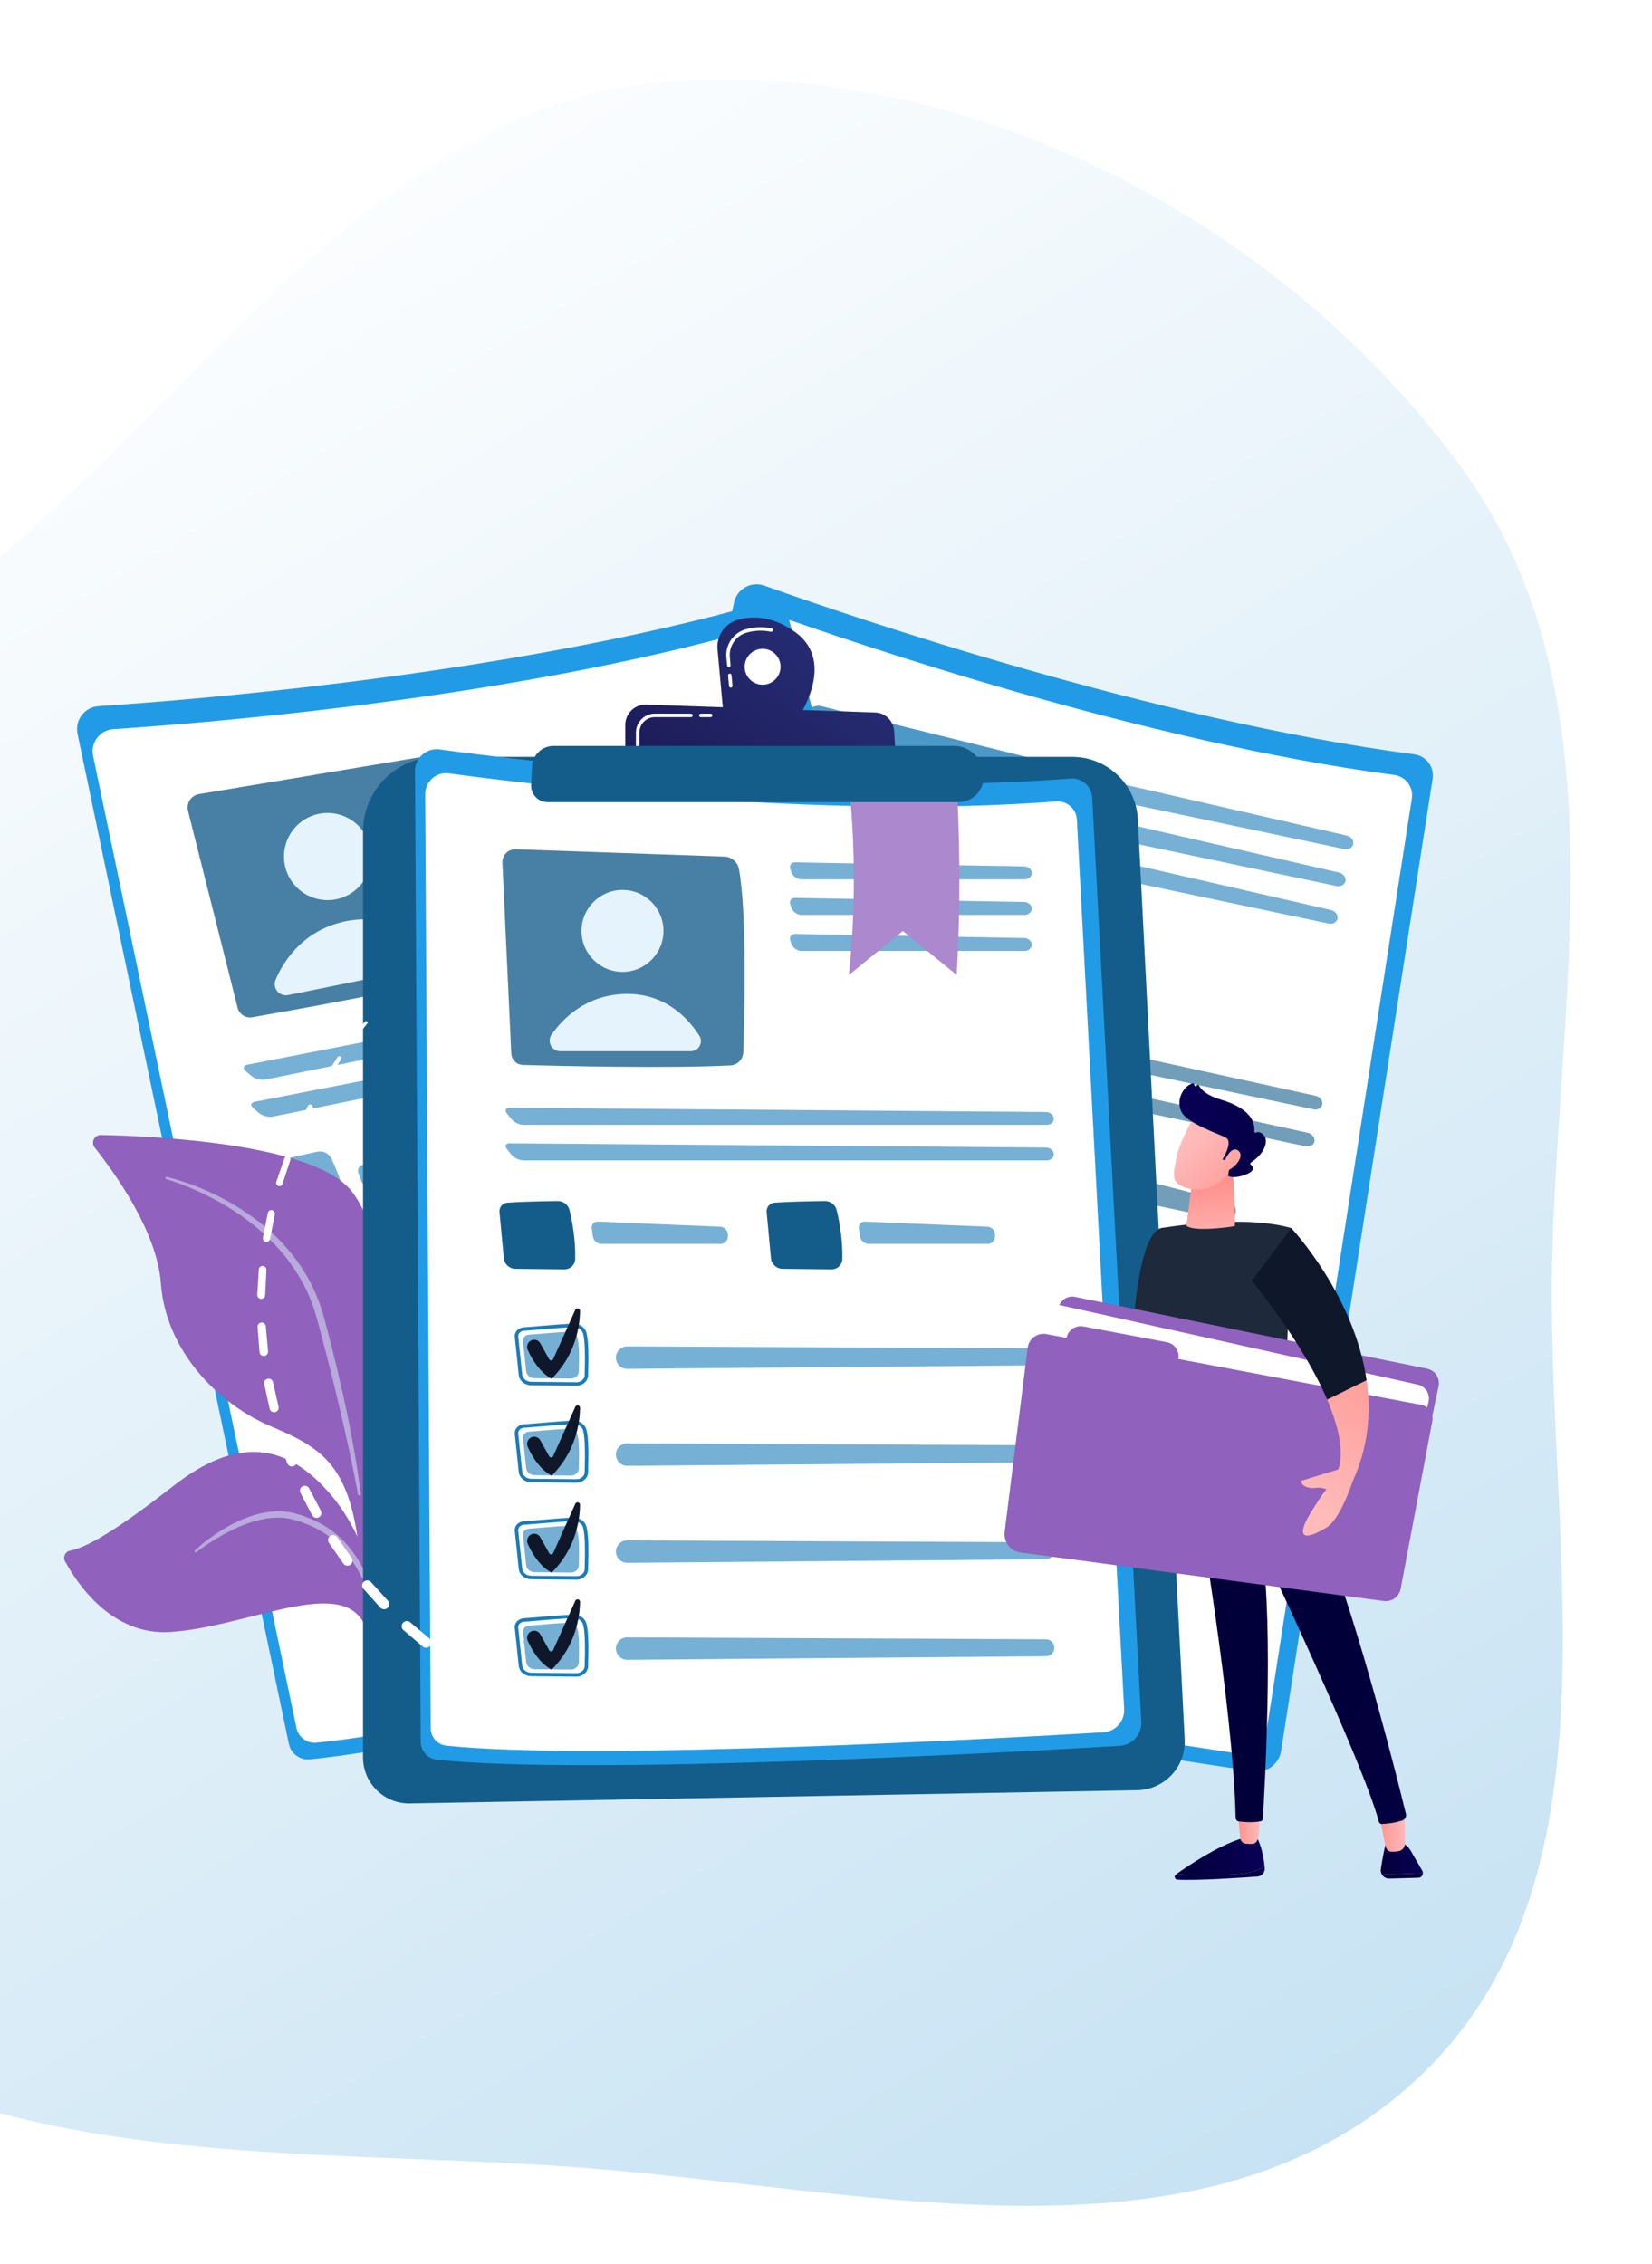 <svg width="721" height="988" viewBox="0 0 721 988" fill="none" xmlns="http://www.w3.org/2000/svg">
<g filter="url(#filter0_d_125_297)">
<path fill-rule="evenodd" clip-rule="evenodd" d="M296.535 25.131C427.765 17.91 558.554 87.398 636.199 191.779C708.642 289.169 680.704 416.807 677.496 537.276C674.12 664.034 711.543 811.776 617.382 898.302C522.552 985.443 373.999 943.803 244.302 935.346C116.256 926.996 -23.302 937.903 -115.942 850.482C-213.424 758.492 -258.677 615.214 -232.894 485.033C-209.273 365.769 -84.914 306.785 7.668 226.361C99.593 146.508 173.924 31.877 296.535 25.131Z" fill="url(#paint0_linear_125_297)"/>
</g>
<path d="M320.336 263.051C321.562 257.058 327.803 253.534 333.566 255.589C371.785 269.217 503.598 314.231 617.265 329.219C622.449 329.903 626.061 334.7 625.257 339.868L559.13 764.129C558.224 769.946 552.794 773.94 546.971 773.067C499.338 765.936 303.324 735.866 235.743 714.063C231.629 712.736 229.183 708.521 230.05 704.288L320.336 263.051Z" fill="#219BE6"/>
<path d="M322.754 274.541C323.935 268.774 329.941 265.381 335.485 267.36C372.264 280.474 499.114 323.794 608.501 338.218C613.489 338.876 616.966 343.492 616.191 348.464L552.556 756.748C551.682 762.345 546.457 766.189 540.855 765.35C495.016 758.488 306.383 729.55 241.347 708.566C237.388 707.289 235.035 703.233 235.867 699.159L322.754 274.541Z" fill="white"/>
<path opacity="0.78" d="M358.583 308.214C355.19 307.375 351.804 309.61 351.243 313.059L337.021 400.468C336.547 403.374 338.391 406.154 341.254 406.842C357.191 410.674 406.889 422.419 435.405 426.894C438.63 427.399 441.7 425.351 442.479 422.181C446.437 406.061 457.574 359.059 458.037 338.527C458.112 335.21 455.862 332.295 452.641 331.497L358.583 308.214Z" fill="#1A7CB8"/>
<path d="M399.245 374.516C409.748 374.516 418.262 366.001 418.262 355.499C418.262 344.996 409.748 336.482 399.245 336.482C388.743 336.482 380.228 344.996 380.228 355.499C380.228 366.001 388.743 374.516 399.245 374.516Z" fill="url(#paint1_linear_125_297)"/>
<path d="M359.467 404.175L418.751 416.669C422.386 417.435 425.409 413.881 424.096 410.405C420.721 401.464 412.626 387.668 394.27 384.345C376.578 381.141 363.95 389.4 357.131 395.796C354.235 398.51 355.584 403.355 359.467 404.175Z" fill="url(#paint2_linear_125_297)"/>
<g opacity="0.6">
<path d="M586.722 370.557C588.578 370.949 590.333 369.955 590.624 368.348C590.914 366.741 589.639 365.078 587.789 364.654L484.271 340.902C482.421 340.479 481.111 341.67 481.358 343.551L481.558 345.067C481.806 346.947 483.527 348.808 485.385 349.2L586.722 370.557Z" fill="#1A7CB8"/>
</g>
<g opacity="0.6">
<path d="M480.872 357.039C479.022 356.615 477.712 357.807 477.959 359.687L478.159 361.204C478.407 363.084 480.128 364.945 481.986 365.336L583.323 386.694C585.179 387.085 586.935 386.091 587.225 384.484C587.515 382.877 586.24 381.214 584.39 380.791L480.872 357.039Z" fill="#1A7CB8"/>
</g>
<g opacity="0.6">
<path d="M477.421 373.412C475.571 372.988 474.261 374.18 474.509 376.06L474.709 377.577C474.956 379.457 476.677 381.318 478.536 381.709L579.872 403.067C581.729 403.458 583.484 402.464 583.774 400.857C584.065 399.25 582.789 397.588 580.939 397.164L477.421 373.412Z" fill="#1A7CB8"/>
</g>
<g opacity="0.6">
<path d="M573.324 484.147C575.18 484.538 576.888 483.534 577.121 481.914C577.353 480.294 576.023 478.638 574.171 478.231L331.146 425.007C329.291 424.601 328.472 425.657 329.321 427.354L330.784 430.271C331.634 431.967 333.85 433.675 335.706 434.066L573.324 484.147Z" fill="#145D8A"/>
</g>
<g opacity="0.6">
<path d="M327.745 441.146C325.89 440.739 325.071 441.796 325.92 443.493L327.383 446.41C328.233 448.105 330.449 449.813 332.305 450.205L569.922 500.286C571.779 500.677 573.487 499.672 573.719 498.053C573.95 496.433 572.622 494.776 570.77 494.37L327.745 441.146Z" fill="#145D8A"/>
</g>
<path opacity="0.6" d="M320.966 467.858C326.914 468.643 337.918 470.745 343.969 471.932C346.534 472.436 348.412 474.641 348.487 477.252C348.633 482.325 348.474 491.046 346.4 499.883C345.778 502.529 343.152 504.194 340.499 503.605L318.286 498.672C315.554 498.065 313.721 495.493 314.041 492.713L316.498 471.356C316.75 469.146 318.761 467.567 320.966 467.858Z" fill="white"/>
<g opacity="0.6">
<path d="M360.327 485.137C358.488 484.668 356.894 485.834 356.782 487.729L356.565 491.433C356.453 493.328 357.881 495.198 359.738 495.589L413.811 506.987C415.668 507.378 417.488 506.176 417.856 504.315L418.036 503.398C418.404 501.538 417.202 499.632 415.362 499.163L360.327 485.137Z" fill="white"/>
</g>
<path opacity="0.6" d="M442.264 493.421C448.212 494.206 459.215 496.308 465.267 497.495C467.831 497.999 469.709 500.204 469.784 502.815C469.931 507.888 469.772 516.609 467.698 525.446C467.076 528.093 464.452 529.758 461.797 529.168L439.583 524.235C436.851 523.629 435.02 521.056 435.339 518.276L437.796 496.919C438.047 494.712 440.059 493.131 442.264 493.421Z" fill="white"/>
<g opacity="0.6">
<path d="M481.625 510.7C479.786 510.231 478.191 511.397 478.08 513.292L477.862 516.996C477.75 518.892 479.179 520.761 481.035 521.153L535.109 532.55C536.966 532.941 538.785 531.739 539.153 529.878L539.334 528.962C539.702 527.101 538.499 525.195 536.66 524.726L481.625 510.7Z" fill="#145D8A"/>
</g>
<path d="M334.867 557.582C334.848 557.577 334.831 557.573 334.811 557.569L314.308 553.043C311.378 552.395 309.382 549.865 309.661 547.157L311.488 529.538C311.595 528.503 312.12 527.57 312.966 526.907C313.912 526.167 315.177 525.842 316.435 526.019C318.191 526.266 320.673 526.572 323.3 526.896C328.831 527.578 335.715 528.428 339.531 529.183C342.296 529.751 344.292 531.879 344.436 534.419C344.673 538.601 342.999 546.073 341.114 554.008C340.501 556.588 337.707 558.18 334.867 557.582ZM316.212 527.615C315.384 527.499 314.564 527.703 313.959 528.176C313.46 528.566 313.153 529.108 313.09 529.704L311.264 547.322C311.068 549.216 312.525 550.997 314.654 551.468L335.158 555.994C335.171 555.996 335.186 556.001 335.199 556.003C337.188 556.422 339.133 555.368 339.544 553.636C341.401 545.821 343.048 538.477 342.825 534.51C342.724 532.733 341.222 531.192 339.217 530.764C335.459 530.022 328.607 529.177 323.102 528.497C320.469 528.172 317.982 527.864 316.212 527.615Z" fill="white"/>
<path opacity="0.6" d="M318.047 529.861C322.425 530.476 332.006 531.5 336.468 532.382C338.359 532.756 339.772 534.243 339.869 535.97C340.058 539.326 338.61 545.632 337.232 551.44C336.818 553.18 334.917 554.237 332.959 553.806L316.573 550.188C314.557 549.743 313.172 548.013 313.361 546.18L314.822 532.1C314.975 530.646 316.425 529.633 318.047 529.861Z" fill="white"/>
<g opacity="0.6">
<path d="M355.323 549.938C355.444 552.32 357.163 554.316 359.499 554.787L549.933 593.23C552.087 593.664 554.182 592.253 554.588 590.093C554.984 587.994 553.633 585.961 551.544 585.511L361.629 544.58C358.277 543.857 355.151 546.514 355.323 549.938Z" fill="white"/>
</g>
<path d="M318.352 532.748C320.067 532.173 321.917 533.122 322.453 534.847L324.974 542.966C325.225 543.779 326.297 543.956 326.798 543.269L341.564 523.011C342.3 522 343.883 522.729 343.608 523.947C342.063 530.771 337.505 543.399 324.272 551.984C324.272 551.984 318.74 548.372 316.132 536.691C315.758 535.004 316.713 533.296 318.352 532.748Z" fill="url(#paint3_linear_125_297)"/>
<path d="M325.587 601.615C325.568 601.611 325.55 601.607 325.531 601.602L305.028 597.076C302.098 596.429 300.101 593.899 300.381 591.191L302.207 573.572C302.315 572.537 302.84 571.603 303.685 570.941C304.632 570.201 305.897 569.876 307.155 570.052C308.91 570.3 311.393 570.605 314.02 570.93C319.55 571.612 326.434 572.462 330.251 573.217C330.279 573.223 330.307 573.228 330.335 573.234C333.037 573.804 335.014 575.938 335.158 578.453C335.394 582.635 333.721 590.106 331.836 598.042C331.221 600.619 328.427 602.213 325.587 601.615ZM306.931 571.649C306.103 571.532 305.283 571.737 304.679 572.21C304.18 572.599 303.872 573.142 303.81 573.737L301.983 591.356C301.788 593.249 303.244 595.03 305.374 595.502L325.877 600.028C325.89 600.03 325.905 600.034 325.918 600.036C327.908 600.456 329.853 599.402 330.264 597.67C332.12 589.852 333.768 582.51 333.544 578.543C333.443 576.766 331.924 575.183 329.937 574.798C326.178 574.056 319.327 573.21 313.822 572.531C311.189 572.204 308.702 571.898 306.931 571.649Z" fill="white"/>
<path opacity="0.6" d="M308.768 573.895C313.146 574.51 322.728 575.534 327.19 576.416C329.08 576.79 330.494 578.277 330.591 580.004C330.78 583.36 329.332 589.665 327.953 595.474C327.54 597.214 325.638 598.27 323.681 597.84L307.295 594.222C305.279 593.776 303.894 592.047 304.083 590.214L305.544 576.134C305.694 574.678 307.144 573.666 308.768 573.895Z" fill="white"/>
<g opacity="0.6">
<path d="M346.043 593.972C346.164 596.353 347.882 598.35 350.219 598.821L540.653 637.264C542.806 637.698 544.901 636.287 545.308 634.127C545.704 632.027 544.353 629.995 542.264 629.545L352.348 588.613C348.997 587.89 345.871 590.547 346.043 593.972Z" fill="white"/>
</g>
<path d="M309.072 576.781C310.786 576.207 312.636 577.156 313.172 578.881L315.693 587C315.945 587.813 317.016 587.989 317.518 587.303L332.284 567.045C333.019 566.034 334.603 566.763 334.327 567.981C332.783 574.805 328.224 587.432 314.992 596.018C314.992 596.018 309.459 592.406 306.852 580.725C306.477 579.036 307.433 577.33 309.072 576.781Z" fill="url(#paint4_linear_125_297)"/>
<path d="M316.306 645.647C316.287 645.643 316.27 645.638 316.25 645.634L295.747 641.108C292.817 640.462 290.821 637.933 291.1 635.224L292.927 617.606C293.034 616.571 293.559 615.637 294.405 614.975C295.351 614.235 296.616 613.91 297.875 614.086C299.63 614.334 302.113 614.639 304.739 614.964C310.27 615.646 317.154 616.496 320.97 617.251C320.998 617.257 321.026 617.261 321.054 617.268C323.756 617.838 325.733 619.972 325.877 622.487C326.114 626.669 324.44 634.14 322.556 642.076C321.94 644.653 319.146 646.247 316.306 645.647ZM297.651 615.682C296.823 615.566 296.003 615.771 295.398 616.244C294.899 616.633 294.592 617.175 294.529 617.771L292.703 635.39C292.507 637.283 293.964 639.064 296.093 639.533L316.597 644.061C316.61 644.064 316.625 644.068 316.638 644.07C318.628 644.49 320.572 643.433 320.983 641.704C322.84 633.888 324.488 626.544 324.264 622.577C324.163 620.8 322.644 619.213 320.656 618.832C316.898 618.09 310.046 617.244 304.541 616.564C301.908 616.237 299.421 615.93 297.651 615.682Z" fill="white"/>
<path opacity="0.6" d="M299.488 617.928C303.866 618.543 313.447 619.567 317.909 620.45C319.8 620.824 321.213 622.31 321.31 624.038C321.5 627.394 320.052 633.699 318.673 639.507C318.26 641.248 316.358 642.304 314.4 641.874L298.014 638.255C295.999 637.81 294.613 636.08 294.803 634.248L296.263 620.168C296.414 618.711 297.864 617.7 299.488 617.928Z" fill="white"/>
<g opacity="0.6">
<path d="M336.763 638.006C336.883 640.387 338.602 642.384 340.938 642.855L531.372 681.297C533.526 681.732 535.621 680.321 536.028 678.161C536.423 676.061 535.072 674.028 532.984 673.579L343.068 632.647C339.716 631.924 336.593 634.581 336.763 638.006Z" fill="white"/>
</g>
<path d="M299.791 620.815C301.506 620.241 303.356 621.19 303.892 622.915L306.413 631.034C306.665 631.847 307.736 632.023 308.237 631.337L323.003 611.079C323.739 610.068 325.322 610.797 325.047 612.014C323.502 618.838 318.944 631.466 305.712 640.052C305.712 640.052 300.179 636.44 297.571 624.758C297.197 623.07 298.152 621.364 299.791 620.815Z" fill="url(#paint5_linear_125_297)"/>
<path d="M307.026 689.681C307.007 689.676 306.989 689.672 306.97 689.67L286.467 685.144C283.537 684.498 281.54 681.968 281.82 679.26L283.646 661.641C283.754 660.607 284.279 659.673 285.124 659.01C286.071 658.27 287.336 657.946 288.594 658.122C290.35 658.369 292.832 658.675 295.459 659C300.99 659.682 307.874 660.531 311.69 661.286C311.718 661.293 311.746 661.297 311.774 661.304C314.476 661.874 316.453 664.008 316.597 666.523C316.833 670.705 315.16 678.176 313.275 686.112C312.662 688.687 309.866 690.281 307.026 689.681ZM288.37 659.716C287.542 659.6 286.723 659.804 286.118 660.278C285.619 660.667 285.311 661.209 285.249 661.805L283.423 679.424C283.227 681.317 284.683 683.098 286.813 683.567L307.316 688.095C307.329 688.097 307.344 688.102 307.357 688.104C309.347 688.523 311.292 687.469 311.705 685.737C313.561 677.922 315.209 670.578 314.986 666.611C314.884 664.834 313.368 663.24 311.378 662.865C307.62 662.123 300.768 661.278 295.263 660.598C292.628 660.271 290.141 659.963 288.37 659.716Z" fill="white"/>
<path opacity="0.6" d="M290.208 661.962C294.585 662.577 304.167 663.601 308.629 664.483C310.52 664.858 311.933 666.344 312.03 668.071C312.219 671.427 310.771 677.733 309.392 683.541C308.979 685.281 307.078 686.338 305.12 685.907L288.734 682.289C286.718 681.844 285.333 680.114 285.522 678.281L286.983 664.201C287.133 662.745 288.583 661.734 290.208 661.962Z" fill="white"/>
<g opacity="0.6">
<path d="M327.482 682.039C327.603 684.421 329.321 686.417 331.658 686.888L522.092 725.331C524.245 725.766 526.34 724.354 526.747 722.194C527.141 720.095 525.792 718.062 523.703 717.612L333.787 676.681C330.436 675.958 327.312 678.613 327.482 682.039Z" fill="white"/>
</g>
<path d="M290.511 664.849C292.226 664.275 294.076 665.223 294.611 666.949L297.132 675.067C297.384 675.88 298.456 676.057 298.957 675.371L313.723 655.112C314.459 654.101 316.042 654.831 315.767 656.048C314.222 662.872 309.663 675.5 296.431 684.085C296.431 684.085 290.898 680.473 288.291 668.792C287.917 667.103 288.872 665.397 290.511 664.849Z" fill="url(#paint6_linear_125_297)"/>
<path d="M33.844 320.278C32.592 314.289 36.921 308.58 43.026 308.178C83.514 305.519 222.368 294.524 332.649 263.17C337.679 261.739 342.898 264.71 344.21 269.772L451.888 685.434C453.364 691.133 449.965 696.954 444.275 698.464C397.724 710.823 205.873 761.011 135.189 767.82C130.887 768.235 126.969 765.338 126.085 761.106L33.844 320.278Z" fill="#219BE6"/>
<path d="M40.625 329.867C39.418 324.103 43.587 318.607 49.462 318.222C88.426 315.662 222.052 305.082 328.179 274.909C333.019 273.532 338.043 276.391 339.303 281.261L442.926 681.271C444.346 686.757 441.076 692.357 435.599 693.811C390.802 705.703 206.174 754.005 138.152 760.555C134.013 760.953 130.241 758.165 129.39 754.095L40.625 329.867Z" fill="white"/>
<path opacity="0.78" d="M82.06 353.913L103.695 439.788C104.416 442.645 107.21 444.463 110.112 443.96C126.26 441.152 176.538 432.21 204.489 425.001C207.652 424.185 209.654 421.086 209.11 417.867C206.346 401.499 197.915 353.939 190.192 334.909C188.945 331.835 185.722 330.052 182.45 330.598L86.875 346.554C83.426 347.13 81.206 350.525 82.06 353.913Z" fill="#145D8A"/>
<path d="M161.938 375.11C162.652 364.631 154.736 355.558 144.258 354.844C133.779 354.13 124.706 362.045 123.991 372.524C123.277 383.002 131.193 392.076 141.671 392.79C152.15 393.504 161.224 385.589 161.938 375.11Z" fill="#E4F3FC"/>
<path d="M125.769 434.283L185.143 422.224C188.783 421.484 190.147 417.022 187.566 414.352C180.92 407.485 168.013 398.035 149.846 402.271C132.335 406.352 124.024 418.945 120.301 427.52C118.717 431.16 121.88 435.073 125.769 434.283Z" fill="#E4F3FC"/>
<g opacity="0.6">
<path d="M321.02 313.235C322.879 312.857 324.096 311.248 323.726 309.658C323.354 308.068 321.523 307.048 319.658 307.393L215.215 326.674C213.35 327.018 212.619 328.632 213.593 330.26L214.379 331.572C215.353 333.201 217.67 334.225 219.531 333.846L321.02 313.235Z" fill="white"/>
</g>
<g opacity="0.6">
<path d="M218.496 342.839C216.631 343.183 215.9 344.796 216.874 346.425L217.659 347.737C218.634 349.365 220.951 350.389 222.811 350.011L324.303 329.398C326.161 329.019 327.379 327.41 327.009 325.82C326.637 324.23 324.806 323.211 322.941 323.555L218.496 342.839Z" fill="white"/>
</g>
<g opacity="0.6">
<path d="M221.826 359.235C219.961 359.579 219.23 361.193 220.204 362.821L220.989 364.134C221.964 365.762 224.281 366.786 226.142 366.408L327.633 345.794C329.491 345.416 330.709 343.807 330.339 342.217C329.967 340.627 328.136 339.607 326.271 339.952L221.826 359.235Z" fill="white"/>
</g>
<g opacity="0.6">
<path d="M353.8 422.815C355.659 422.437 356.829 420.838 356.399 419.259C355.969 417.68 354.093 416.686 352.23 417.05L108.041 464.646C106.178 465.01 105.844 466.305 107.298 467.522L109.798 469.62C111.252 470.839 113.963 471.528 115.822 471.149L353.8 422.815Z" fill="#1A7CB8"/>
</g>
<g opacity="0.6">
<path d="M111.323 480.808C109.46 481.172 109.127 482.467 110.581 483.684L113.081 485.782C114.535 487.002 117.246 487.69 119.104 487.311L357.083 438.975C358.942 438.597 360.112 436.998 359.682 435.419C359.252 433.84 357.376 432.846 355.513 433.21L111.323 480.808Z" fill="#1A7CB8"/>
</g>
<path opacity="0.6" d="M115.703 508.015C121.473 506.376 132.41 503.938 138.433 502.626C140.987 502.071 143.583 503.349 144.691 505.715C146.84 510.313 150.153 518.382 151.758 527.318C152.238 529.994 150.489 532.563 147.819 533.077L125.472 537.366C122.725 537.894 120.021 536.261 119.212 533.582L112.991 513.004C112.345 510.872 113.565 508.624 115.703 508.015Z" fill="#1A7CB8"/>
<g opacity="0.6">
<path d="M158.689 508.254C156.816 508.553 155.815 510.257 156.465 512.04L157.734 515.525C158.384 517.308 160.436 518.457 162.297 518.081L216.452 507.081C218.311 506.703 219.505 504.876 219.105 503.022L218.907 502.11C218.507 500.255 216.646 498.984 214.772 499.283L158.689 508.254Z" fill="#1A7CB8"/>
</g>
<path opacity="0.6" d="M237.184 483.342C242.953 481.703 253.89 479.266 259.916 477.954C262.469 477.399 265.066 478.676 266.174 481.043C268.323 485.64 271.636 493.709 273.241 502.645C273.72 505.322 271.972 507.89 269.302 508.404L246.955 512.694C244.208 513.221 241.504 511.588 240.695 508.91L234.473 488.331C233.826 486.199 235.046 483.949 237.184 483.342Z" fill="white"/>
<g opacity="0.6">
<path d="M280.17 483.581C278.296 483.88 277.296 485.584 277.946 487.367L279.215 490.852C279.864 492.636 281.917 493.785 283.778 493.408L337.933 482.409C339.792 482.03 340.985 480.204 340.585 478.349L340.387 477.437C339.987 475.583 338.126 474.309 336.253 474.611L280.17 483.581Z" fill="white"/>
</g>
<path d="M164.07 584.855C164.05 584.859 164.033 584.864 164.014 584.866L143.398 588.848C140.453 589.416 137.616 587.886 136.798 585.29L131.483 568.394C131.171 567.402 131.283 566.337 131.795 565.393C132.369 564.337 133.402 563.538 134.628 563.199C136.338 562.727 138.737 562.024 141.275 561.28C146.623 559.711 153.279 557.758 157.08 556.936C159.843 556.362 162.521 557.521 163.661 559.795C165.537 563.541 166.967 571.061 168.387 579.094C168.85 581.706 166.916 584.276 164.07 584.855ZM135.056 564.754C134.249 564.976 133.578 565.49 133.21 566.163C132.907 566.718 132.84 567.34 133.019 567.91L138.334 584.806C138.905 586.621 140.95 587.678 143.091 587.264L163.706 583.283C163.719 583.28 163.734 583.276 163.747 583.274C165.741 582.87 167.107 581.129 166.797 579.376C165.399 571.464 163.997 564.07 162.217 560.518C161.419 558.926 159.429 558.111 157.42 558.513C153.675 559.322 147.051 561.267 141.729 562.826C139.184 563.573 136.779 564.279 135.056 564.754Z" fill="white"/>
<path opacity="0.6" d="M137.631 566.086C141.893 564.913 151.096 562.05 155.54 561.09C157.422 560.684 159.311 561.488 160.086 563.035C161.591 566.04 162.764 572.402 163.803 578.281C164.115 580.043 162.79 581.768 160.821 582.147L144.347 585.328C142.321 585.72 140.363 584.681 139.81 582.925L135.562 569.422C135.123 568.026 136.052 566.52 137.631 566.086Z" fill="white"/>
<g opacity="0.6">
<path d="M179.815 569.719C180.869 571.857 183.239 573.006 185.571 572.513L375.623 532.223C377.772 531.767 379.135 529.641 378.649 527.497C378.178 525.412 376.132 524.083 374.037 524.498L183.474 562.299C180.111 562.966 178.298 566.645 179.815 569.719Z" fill="white"/>
</g>
<path d="M173.027 628.955C173.008 628.96 172.991 628.964 172.971 628.966L152.354 632.948C149.409 633.516 146.571 631.987 145.754 629.39L140.438 612.492C140.126 611.5 140.238 610.435 140.752 609.491C141.327 608.435 142.359 607.637 143.586 607.297C145.296 606.826 147.694 606.122 150.233 605.378C155.581 603.81 162.237 601.856 166.038 601.035C166.066 601.028 166.094 601.022 166.12 601.017C168.826 600.469 171.489 601.643 172.617 603.896C174.492 607.641 175.923 615.162 177.343 623.194C177.805 625.806 175.874 628.377 173.027 628.955ZM144.014 608.854C143.207 609.076 142.536 609.59 142.168 610.263C141.865 610.818 141.798 611.44 141.976 612.01L147.292 628.906C147.862 630.722 149.908 631.778 152.049 631.365L172.664 627.383C172.677 627.381 172.692 627.376 172.705 627.374C174.699 626.97 176.065 625.23 175.755 623.476C174.357 615.564 172.954 608.17 171.175 604.619C170.377 603.029 168.355 602.179 166.378 602.614C162.635 603.422 156.009 605.367 150.687 606.927C148.142 607.673 145.735 608.379 144.014 608.854Z" fill="white"/>
<path opacity="0.6" d="M146.589 610.186C150.85 609.014 160.053 606.15 164.498 605.191C166.38 604.784 168.269 605.589 169.043 607.135C170.549 610.141 171.722 616.502 172.761 622.381C173.073 624.143 171.748 625.868 169.779 626.247L153.305 629.429C151.278 629.82 149.321 628.783 148.768 627.026L144.519 613.523C144.078 612.126 145.01 610.62 146.589 610.186Z" fill="white"/>
<g opacity="0.6">
<path d="M188.772 613.819C189.826 615.958 192.197 617.106 194.529 616.614L384.58 576.323C386.729 575.867 388.093 573.742 387.607 571.597C387.136 569.512 385.09 568.183 382.995 568.598L192.432 606.4C189.069 607.067 187.256 610.745 188.772 613.819Z" fill="white"/>
</g>
<path d="M181.985 673.054C181.966 673.058 181.949 673.062 181.929 673.064L161.314 677.046C158.369 677.617 155.531 676.087 154.714 673.488L149.398 656.592C149.086 655.601 149.198 654.534 149.712 653.589C150.287 652.533 151.319 651.735 152.546 651.397C154.256 650.926 156.654 650.223 159.193 649.478C164.541 647.91 171.197 645.957 174.998 645.135C175.026 645.129 175.054 645.122 175.08 645.118C177.786 644.569 180.449 645.744 181.576 647.996C183.452 651.741 184.883 659.262 186.303 667.295C186.763 669.906 184.829 672.477 181.985 673.054ZM152.971 652.953C152.165 653.174 151.494 653.688 151.126 654.362C150.822 654.917 150.756 655.538 150.934 656.108L156.25 673.004C156.82 674.82 158.866 675.876 161.006 675.463L181.624 671.481C181.637 671.479 181.652 671.475 181.665 671.473C183.659 671.068 185.025 669.328 184.715 667.575C183.317 659.662 181.914 652.268 180.135 648.717C179.337 647.127 177.313 646.271 175.338 646.712C171.595 647.521 164.969 649.465 159.647 651.025C157.098 651.774 154.692 652.479 152.971 652.953Z" fill="white"/>
<path opacity="0.6" d="M155.546 654.286C159.808 653.114 169.011 650.251 173.456 649.291C175.338 648.885 177.227 649.689 178.001 651.236C179.507 654.241 180.679 660.602 181.718 666.482C182.03 668.244 180.705 669.969 178.737 670.347L162.263 673.529C160.236 673.921 158.279 672.882 157.726 671.126L153.477 657.623C153.036 656.225 153.965 654.721 155.546 654.286Z" fill="white"/>
<g opacity="0.6">
<path d="M197.73 657.92C198.784 660.058 201.155 661.209 203.487 660.714L393.538 620.424C395.687 619.968 397.051 617.842 396.565 615.697C396.094 613.613 394.048 612.283 391.953 612.699L201.389 650.5C198.027 651.167 196.211 654.846 197.73 657.92Z" fill="white"/>
</g>
<path d="M190.943 717.154C190.924 717.158 190.906 717.163 190.887 717.165L170.272 721.147C167.327 721.717 164.489 720.187 163.672 717.589L158.356 700.691C158.044 699.699 158.156 698.632 158.67 697.688C159.244 696.631 160.277 695.833 161.503 695.495C163.214 695.024 165.612 694.321 168.151 693.577C173.499 692.008 180.155 690.055 183.956 689.233C183.984 689.227 184.012 689.22 184.038 689.216C186.744 688.667 189.407 689.842 190.534 692.094C192.41 695.84 193.841 703.36 195.261 711.393C195.721 714.007 193.787 716.578 190.943 717.154ZM161.927 697.053C161.12 697.275 160.449 697.789 160.081 698.462C159.778 699.017 159.711 699.639 159.89 700.209L165.206 717.105C165.776 718.92 167.821 719.977 169.962 719.564L190.579 715.582C190.592 715.579 190.607 715.575 190.62 715.573C192.615 715.169 193.981 713.428 193.671 711.675C192.272 703.763 190.87 696.369 189.091 692.817C188.293 691.225 186.268 690.365 184.294 690.812C180.55 691.621 173.925 693.566 168.602 695.125C166.055 695.874 163.65 696.58 161.927 697.053Z" fill="white"/>
<path opacity="0.6" d="M164.504 698.387C168.766 697.214 177.969 694.351 182.413 693.392C184.296 692.985 186.184 693.79 186.959 695.336C188.465 698.342 189.637 704.703 190.676 710.582C190.988 712.344 189.663 714.069 187.695 714.448L171.22 717.63C169.194 718.021 167.236 716.982 166.683 715.227L162.435 701.723C161.994 700.325 162.923 698.821 164.504 698.387Z" fill="white"/>
<g opacity="0.6">
<path d="M206.686 702.02C207.74 704.159 210.111 705.307 212.442 704.815L402.494 664.524C404.643 664.068 406.007 661.943 405.52 659.798C405.049 657.713 403.004 656.384 400.908 656.799L210.345 694.601C206.985 695.267 205.169 698.946 206.686 702.02Z" fill="white"/>
</g>
<path d="M165.928 700.917C167.273 699.71 169.349 699.845 170.526 701.218L176.063 707.669C176.618 708.315 177.67 708.052 177.857 707.224L183.371 682.769C183.646 681.549 185.386 681.588 185.619 682.818C186.907 689.694 187.735 703.094 178.999 716.225C178.999 716.225 172.487 715.104 165.457 705.417C164.442 704.016 164.642 702.07 165.928 700.917Z" fill="url(#paint7_linear_125_297)"/>
<path d="M157.106 679.901C158.993 699.703 163.424 725.886 168.749 748.446H172.092C165.206 721.22 158.87 683.935 160.735 640.955C162.618 597.612 173.232 544.986 153.438 519.849C136.964 498.926 67.057 495.798 44.071 495.338C41.2 495.28 39.554 498.588 41.342 500.838C50.155 511.928 68.608 537.607 70.215 560.034C72.334 589.592 95.308 612.791 118.132 622.448C140.961 632.105 153.253 639.471 157.106 679.901Z" fill="#9061BD"/>
<path opacity="0.5" d="M72.814 513.608C86.954 517.196 100.328 523.648 112.029 532.483C117.891 536.882 123.203 542.054 127.785 547.826C132.317 553.63 136.123 560.06 138.765 566.965L139.743 569.558C140.064 570.425 140.303 571.317 140.585 572.197C140.845 573.079 141.14 573.97 141.372 574.845L142.071 577.472C143.011 580.972 143.932 584.479 144.818 587.992C146.602 595.018 148.273 602.074 149.833 609.151C152.963 623.308 155.654 637.56 157.47 651.972C157.513 652.318 157.267 652.632 156.923 652.677C156.59 652.72 156.284 652.492 156.224 652.165L156.22 652.146C154.929 645.053 153.501 637.958 151.939 630.907C150.409 623.846 148.794 616.803 147.103 609.779L144.532 599.253L141.843 588.755C140.948 585.255 140.019 581.766 139.072 578.279L138.369 575.663C138.134 574.789 137.855 573.963 137.601 573.111C137.334 572.268 137.11 571.408 136.807 570.577L135.882 568.086C133.399 561.443 129.74 555.291 125.474 549.622C123.278 546.834 120.982 544.108 118.433 541.619L117.495 540.669L116.521 539.754C115.869 539.148 115.232 538.524 114.565 537.93C113.219 536.762 111.885 535.574 110.474 534.477C104.913 529.986 98.805 526.176 92.457 522.833C86.109 519.498 79.429 516.68 72.575 514.596L72.543 514.585C72.276 514.503 72.124 514.221 72.205 513.952C72.283 513.692 72.554 513.542 72.814 513.608Z" fill="#E4F3FC"/>
<path d="M157.764 706.723C169.721 724.275 168.185 734.097 168.553 742.416C168.617 743.894 168.699 745.981 168.871 748.448H172.137C171.47 745.062 170.997 741.648 170.829 738.299C169.667 715.323 164.483 676.111 144.67 652.656C124.857 629.199 103.162 627.058 75.824 648.383C53.042 666.153 38.831 675.121 30.497 676.788C28.434 677.201 27.38 679.531 28.385 681.381C33.73 691.225 48.843 713.837 74.217 712.245C106.582 710.212 145.81 689.171 157.764 706.723Z" fill="#9061BD"/>
<path opacity="0.5" d="M85.083 676.633C86.873 674.93 88.77 673.394 90.728 671.911C92.685 670.434 94.701 669.027 96.8 667.742C100.985 665.159 105.451 662.954 110.205 661.435C112.582 660.684 115.032 660.105 117.538 659.787C120.042 659.484 122.605 659.443 125.143 659.757C125.775 659.86 126.414 659.92 127.04 660.06C127.662 660.207 128.305 660.327 128.908 660.499L132.474 661.605L135.966 662.962L139.35 664.589C143.786 666.927 147.798 670.085 151.136 673.804C154.501 677.515 157.134 681.79 159.3 686.219L160.114 687.882C160.393 688.433 160.595 689.016 160.839 689.582C161.299 690.724 161.794 691.851 162.224 693.002L163.424 696.485C163.85 697.638 164.121 698.836 164.465 700.011C165.823 704.72 166.757 709.519 167.563 714.325C167.608 714.594 167.428 714.848 167.159 714.893C166.903 714.936 166.66 714.773 166.6 714.525L166.595 714.51C165.455 709.801 164.358 705.086 162.792 700.523C162.08 698.219 161.178 695.988 160.342 693.738C159.89 692.626 159.374 691.544 158.896 690.447C158.642 689.904 158.429 689.343 158.143 688.818L157.308 687.233C155.101 683.001 152.421 679.034 149.22 675.566C146.016 672.099 142.215 669.235 138.053 667.045L134.86 665.533L131.554 664.268L128.157 663.233C127.593 663.074 127.04 662.967 126.481 662.831C125.924 662.7 125.35 662.646 124.784 662.547C122.503 662.248 120.171 662.265 117.855 662.53C115.536 662.777 113.227 663.266 110.96 663.928C106.419 665.251 102.039 667.224 97.831 669.521C95.736 670.687 93.66 671.905 91.644 673.224C89.635 674.545 87.649 675.939 85.758 677.404L85.745 677.412C85.522 677.584 85.201 677.546 85.027 677.322C84.87 677.109 84.895 676.812 85.083 676.633Z" fill="#E4F3FC"/>
<path d="M158.44 362.879C158.44 344.893 173.021 330.314 191.005 330.314H467.947C483.225 330.314 495.825 342.288 496.602 357.547L517.045 759.06C517.654 771.002 508.253 781.074 496.299 781.291L178.887 787.061C167.656 787.265 158.44 778.215 158.44 766.981V362.879Z" fill="#145D8A"/>
<path d="M181.129 336.492C181.095 330.738 186.157 326.285 191.857 327.057C229.676 332.186 359.725 348.047 467.248 339.795C472.151 339.418 476.408 343.133 476.668 348.045L498.103 751.348C498.398 756.879 494.175 761.607 488.647 761.934C443.423 764.61 257.184 774.956 190.756 767.999C186.714 767.575 183.644 764.172 183.62 760.106L181.129 336.492Z" fill="#219BE6"/>
<path d="M185.582 346.599C185.55 341.062 190.42 336.774 195.908 337.519C232.303 342.453 357.455 357.719 460.93 349.776C465.65 349.415 469.744 352.99 469.995 357.716L490.624 745.834C490.905 751.157 486.842 755.706 481.522 756.023C438.002 758.598 258.776 768.554 194.848 761.859C190.956 761.452 188.004 758.176 187.981 754.263L185.582 346.599Z" fill="white"/>
<path opacity="0.78" d="M219.275 376.523L223.141 459.73C223.27 462.497 225.505 464.698 228.274 464.777C243.683 465.212 291.703 466.382 318.817 464.969C321.885 464.81 324.311 462.327 324.412 459.257C324.929 443.652 326.06 398.233 322.504 379.248C321.93 376.181 319.295 373.935 316.175 373.825L225.09 370.639C221.805 370.527 219.122 373.24 219.275 376.523Z" fill="#145D8A"/>
<path d="M271.688 424.16C281.567 424.16 289.575 416.151 289.575 406.272C289.575 396.393 281.567 388.385 271.688 388.385C261.809 388.385 253.8 396.393 253.8 406.272C253.8 416.151 261.809 424.16 271.688 424.16Z" fill="#E4F3FC"/>
<path d="M244.518 458.788H301.504C304.997 458.788 307.091 454.931 305.21 451.986C300.37 444.411 290.242 433.285 272.703 433.786C255.799 434.27 245.78 444.321 240.742 451.53C238.604 454.591 240.785 458.788 244.518 458.788Z" fill="#E4F3FC"/>
<g opacity="0.6">
<path d="M447.158 383.766C448.943 383.766 450.365 382.51 450.322 380.974C450.277 379.438 448.78 378.155 446.996 378.125L347.114 376.346C345.331 376.314 344.354 377.665 344.948 379.349L345.426 380.707C346.019 382.391 347.964 383.768 349.748 383.768H447.158V383.766Z" fill="#1A7CB8"/>
</g>
<g opacity="0.6">
<path d="M347.112 391.857C345.329 391.824 344.352 393.175 344.946 394.86L345.423 396.217C346.017 397.902 347.962 399.278 349.745 399.278H447.156C448.941 399.278 450.363 398.022 450.32 396.486C450.275 394.95 448.778 393.668 446.994 393.638L347.112 391.857Z" fill="#1A7CB8"/>
</g>
<g opacity="0.6">
<path d="M347.112 407.595C345.329 407.563 344.352 408.914 344.946 410.598L345.423 411.956C346.017 413.64 347.962 415.017 349.745 415.017H447.156C448.941 415.017 450.363 413.761 450.32 412.225C450.275 410.689 448.778 409.406 446.994 409.376L347.112 407.595Z" fill="#1A7CB8"/>
</g>
<g opacity="0.6">
<path d="M456.858 490.91C458.643 490.91 460.02 489.654 459.919 488.118C459.818 486.582 458.275 485.315 456.49 485.302L222.493 483.459C220.708 483.444 220.157 484.575 221.269 485.971L223.181 488.372C224.294 489.768 226.662 490.91 228.448 490.91H456.858Z" fill="#1A7CB8"/>
</g>
<g opacity="0.6">
<path d="M222.493 498.969C220.708 498.954 220.157 500.086 221.269 501.482L223.181 503.882C224.294 505.279 226.662 506.421 228.448 506.421H456.86C458.645 506.421 460.022 505.165 459.921 503.629C459.82 502.093 458.277 500.826 456.492 500.813L222.493 498.969Z" fill="#1A7CB8"/>
</g>
<path d="M221.437 524.868C227.062 524.438 237.599 524.237 243.399 524.156C245.856 524.121 248.011 525.786 248.588 528.174C249.706 532.814 251.251 540.873 251.057 549.409C250.999 551.965 248.904 554.006 246.348 553.978L224.946 553.748C222.315 553.72 220.129 551.709 219.884 549.086L218.001 528.953C217.806 526.873 219.35 525.029 221.437 524.868Z" fill="#145D8A"/>
<g opacity="0.6">
<path d="M261.015 533.137C259.232 533.062 257.991 534.445 258.255 536.211L258.774 539.662C259.038 541.426 260.716 542.872 262.5 542.872H314.478C316.263 542.872 317.705 541.411 317.683 539.627L317.673 538.75C317.651 536.964 316.173 535.443 314.39 535.37L261.015 533.137Z" fill="#1A7CB8"/>
</g>
<path d="M338.032 524.868C343.657 524.438 354.194 524.237 359.994 524.156C362.451 524.121 364.606 525.786 365.183 528.174C366.301 532.814 367.846 540.873 367.652 549.409C367.594 551.965 365.499 554.006 362.943 553.978L341.541 553.748C338.91 553.72 336.724 551.709 336.479 549.086L334.596 528.953C334.403 526.873 335.947 525.029 338.032 524.868Z" fill="#145D8A"/>
<g opacity="0.6">
<path d="M377.61 533.137C375.827 533.062 374.586 534.445 374.85 536.211L375.369 539.662C375.633 541.426 377.311 542.872 379.095 542.872H431.073C432.858 542.872 434.3 541.411 434.278 539.627L434.267 538.75C434.246 536.964 432.768 535.443 430.985 535.37L377.61 533.137Z" fill="#1A7CB8"/>
</g>
<path d="M251.634 604.752C251.617 604.752 251.597 604.752 251.58 604.752L231.832 604.563C229.009 604.535 226.682 602.594 226.413 600.047L224.677 583.476C224.576 582.504 224.877 581.542 225.526 580.768C226.253 579.903 227.355 579.359 228.549 579.277C230.212 579.163 232.557 578.963 235.037 578.752C240.26 578.307 246.761 577.754 250.418 577.709C253.073 577.696 255.323 579.266 255.949 581.577C256.977 585.38 256.887 592.58 256.691 600.252C256.627 602.743 254.364 604.752 251.634 604.752ZM228.652 580.791C227.867 580.845 227.153 581.194 226.688 581.744C226.305 582.2 226.127 582.76 226.185 583.317L227.921 599.888C228.108 601.667 229.794 603.024 231.845 603.046L251.593 603.235C251.606 603.235 251.619 603.235 251.632 603.235C253.546 603.235 255.13 601.886 255.173 600.213C255.366 592.658 255.457 585.58 254.482 581.972C254.045 580.357 252.363 579.232 250.436 579.225C246.832 579.27 240.361 579.821 235.164 580.264C232.677 580.475 230.328 580.675 228.652 580.791Z" fill="#1A7CB8"/>
<path opacity="0.6" d="M230.778 582.502C234.927 582.218 243.943 581.303 248.22 581.25C250.031 581.226 251.621 582.321 252.047 583.893C252.873 586.946 252.763 593.028 252.619 598.642C252.576 600.325 251.031 601.667 249.147 601.648L233.366 601.497C231.425 601.478 229.814 600.155 229.633 598.432L228.246 585.191C228.099 583.818 229.239 582.607 230.778 582.502Z" fill="#1A7CB8"/>
<g opacity="0.6">
<path d="M268.979 593.748C269.551 595.917 271.52 597.42 273.764 597.401L456.49 595.844C458.557 595.826 460.212 594.12 460.166 592.055C460.123 590.046 458.486 588.437 456.477 588.428L273.744 587.596C270.517 587.581 268.157 590.629 268.979 593.748Z" fill="#1A7CB8"/>
</g>
<path d="M231.619 585.1C233.086 584.24 234.973 584.754 235.801 586.238L239.697 593.221C240.086 593.92 241.106 593.875 241.435 593.146L251.096 571.636C251.578 570.562 253.176 570.926 253.159 572.103C253.06 578.681 251.315 591.188 240.802 601.656C240.802 601.656 235.009 599.404 230.343 589.16C229.668 587.678 230.216 585.922 231.619 585.1Z" fill="#0F172A"/>
<path d="M251.634 647.08C251.617 647.08 251.597 647.08 251.58 647.08L231.832 646.89C229.009 646.862 226.682 644.922 226.413 642.375L224.677 625.804C224.576 624.832 224.877 623.87 225.526 623.096C226.253 622.231 227.355 621.686 228.549 621.605C230.212 621.491 232.557 621.291 235.037 621.08C240.26 620.635 246.761 620.082 250.418 620.036C250.444 620.036 250.472 620.036 250.498 620.036C253.095 620.036 255.33 621.618 255.949 623.904C256.977 627.708 256.887 634.908 256.691 642.579C256.627 645.07 254.364 647.08 251.634 647.08ZM228.652 623.119C227.867 623.173 227.153 623.521 226.688 624.072C226.305 624.528 226.127 625.088 226.185 625.645L227.921 642.216C228.108 643.995 229.794 645.352 231.845 645.374L251.593 645.563C251.606 645.563 251.619 645.563 251.632 645.563C253.546 645.563 255.13 644.214 255.173 642.541C255.366 634.985 255.457 627.908 254.482 624.3C254.045 622.685 252.339 621.523 250.436 621.553C246.832 621.598 240.363 622.149 235.164 622.592C232.677 622.803 230.328 623.003 228.652 623.119Z" fill="#1A7CB8"/>
<path opacity="0.6" d="M230.778 624.829C234.927 624.545 243.943 623.631 248.22 623.577C250.031 623.556 251.621 624.649 252.047 626.221C252.873 629.274 252.763 635.355 252.619 640.97C252.576 642.652 251.031 643.995 249.147 643.975L233.366 643.825C231.425 643.805 229.814 642.482 229.633 640.759L228.246 627.518C228.099 626.146 229.239 624.933 230.778 624.829Z" fill="#1A7CB8"/>
<g opacity="0.6">
<path d="M268.979 636.076C269.551 638.245 271.52 639.748 273.764 639.729L456.49 638.171C458.557 638.154 460.212 636.448 460.166 634.383C460.123 632.374 458.486 630.765 456.477 630.756L273.744 629.924C270.517 629.906 268.157 632.957 268.979 636.076Z" fill="#1A7CB8"/>
</g>
<path d="M231.619 627.426C233.086 626.565 234.973 627.08 235.801 628.564L239.697 635.547C240.086 636.246 241.106 636.201 241.435 635.472L251.096 613.961C251.578 612.888 253.176 613.251 253.159 614.428C253.06 621.007 251.315 633.514 240.802 643.982C240.802 643.982 235.009 641.73 230.343 631.485C229.668 630.005 230.216 628.25 231.619 627.426Z" fill="#0F172A"/>
<path d="M251.634 689.405C251.617 689.405 251.597 689.405 251.58 689.405L231.832 689.216C229.009 689.19 226.682 687.248 226.413 684.701L224.677 668.13C224.576 667.157 224.877 666.196 225.526 665.421C226.253 664.556 227.355 664.012 228.549 663.93C230.212 663.816 232.557 663.616 235.037 663.405C240.26 662.96 246.761 662.407 250.418 662.362C250.444 662.362 250.472 662.362 250.498 662.362C253.095 662.362 255.33 663.943 255.949 666.23C256.977 670.033 256.887 677.234 256.691 684.905C256.627 687.398 254.364 689.405 251.634 689.405ZM228.652 665.445C227.867 665.499 227.153 665.847 226.688 666.398C226.305 666.854 226.127 667.413 226.185 667.973L227.921 684.544C228.108 686.323 229.794 687.68 231.845 687.699L251.593 687.889C251.606 687.889 251.619 687.889 251.632 687.889C253.546 687.889 255.13 686.54 255.173 684.866C255.366 677.311 255.457 670.233 254.482 666.626C254.045 665.01 252.339 663.842 250.436 663.879C246.832 663.924 240.363 664.475 235.164 664.918C232.677 665.131 230.328 665.331 228.652 665.445Z" fill="#1A7CB8"/>
<path opacity="0.6" d="M230.778 667.155C234.927 666.871 243.943 665.957 248.22 665.903C250.031 665.882 251.621 666.974 252.047 668.547C252.873 671.6 252.763 677.681 252.619 683.296C252.576 684.978 251.031 686.32 249.147 686.301L233.366 686.151C231.425 686.131 229.814 684.808 229.633 683.085L228.246 669.844C228.099 668.474 229.239 667.26 230.778 667.155Z" fill="#1A7CB8"/>
<g opacity="0.6">
<path d="M268.979 678.404C269.551 680.572 271.52 682.076 273.764 682.057L456.49 680.499C458.557 680.482 460.212 678.776 460.166 676.711C460.123 674.702 458.486 673.092 456.477 673.084L273.744 672.251C270.517 672.234 268.157 675.285 268.979 678.404Z" fill="#1A7CB8"/>
</g>
<path d="M231.619 669.754C233.086 668.893 234.973 669.407 235.801 670.892L239.697 677.875C240.086 678.574 241.106 678.529 241.435 677.799L251.096 656.289C251.578 655.216 253.176 655.579 253.159 656.756C253.06 663.334 251.315 675.842 240.802 686.31C240.802 686.31 235.009 684.057 230.343 673.813C229.668 672.333 230.216 670.578 231.619 669.754Z" fill="#0F172A"/>
<path d="M251.634 731.733C251.617 731.733 251.597 731.733 251.58 731.733L231.832 731.544C229.009 731.518 226.682 729.575 226.413 727.028L224.677 710.457C224.576 709.485 224.877 708.523 225.526 707.749C226.253 706.884 227.355 706.34 228.549 706.258C230.212 706.144 232.557 705.944 235.037 705.733C240.26 705.288 246.761 704.735 250.418 704.69C250.444 704.69 250.472 704.69 250.498 704.69C253.095 704.69 255.33 706.271 255.949 708.558C256.977 712.361 256.887 719.561 256.691 727.233C256.627 729.726 254.364 731.733 251.634 731.733ZM228.652 707.773C227.867 707.826 227.153 708.175 226.688 708.726C226.305 709.182 226.127 709.741 226.185 710.3L227.921 726.871C228.108 728.65 229.794 730.008 231.845 730.027L251.593 730.216C251.606 730.216 251.619 730.216 251.632 730.216C253.546 730.216 255.13 728.868 255.173 727.194C255.366 719.639 255.457 712.561 254.482 708.954C254.045 707.338 252.339 706.166 250.436 706.207C246.832 706.252 240.363 706.802 235.164 707.246C232.677 707.458 230.328 707.659 228.652 707.773Z" fill="#1A7CB8"/>
<path opacity="0.6" d="M230.778 709.483C234.927 709.199 243.943 708.285 248.22 708.231C250.031 708.209 251.621 709.302 252.047 710.875C252.873 713.927 252.763 720.009 252.619 725.624C252.576 727.306 251.031 728.648 249.147 728.629L233.366 728.478C231.425 728.459 229.814 727.136 229.633 725.413L228.246 712.172C228.099 710.802 229.239 709.588 230.778 709.483Z" fill="#1A7CB8"/>
<g opacity="0.6">
<path d="M268.979 720.732C269.551 722.9 271.52 724.404 273.764 724.385L456.49 722.827C458.557 722.81 460.212 721.104 460.166 719.039C460.123 717.029 458.486 715.42 456.477 715.412L273.744 714.579C270.517 714.562 268.157 717.612 268.979 720.732Z" fill="#1A7CB8"/>
</g>
<path d="M231.619 712.081C233.086 711.221 234.973 711.735 235.801 713.219L239.697 720.202C240.086 720.902 241.106 720.856 241.435 720.127L251.096 698.617C251.578 697.543 253.176 697.907 253.159 699.084C253.06 705.662 251.315 718.17 240.802 728.637C240.802 728.637 235.009 726.385 230.343 716.141C229.668 714.661 230.216 712.905 231.619 712.081Z" fill="#0F172A"/>
<path d="M346.652 275.569C336.649 268.61 327.951 268.748 321.827 270.555C316.242 272.203 312.621 277.596 313.153 283.395L315.792 312.218L347.216 315.006C347.216 315.006 366.271 289.217 346.652 275.569ZM332.834 298.822C328.508 298.822 325 295.313 325 290.987C325 286.659 328.508 283.152 332.834 283.152C337.163 283.152 340.669 286.661 340.669 290.987C340.669 295.313 337.163 298.822 332.834 298.822Z" fill="url(#paint8_linear_125_297)"/>
<path d="M318.933 300.091C318.546 300.091 318.215 299.797 318.178 299.403L317.756 294.812C317.718 294.395 318.025 294.027 318.443 293.988C318.869 293.947 319.23 294.257 319.267 294.674L319.686 299.265C319.725 299.683 319.417 300.05 319 300.089C318.978 300.091 318.957 300.091 318.933 300.091ZM318.109 291.097C317.722 291.097 317.391 290.802 317.354 290.409L317.034 286.924C316.528 281.399 320.004 276.256 325.299 274.692C329.048 273.584 332.914 273.427 336.782 274.22C337.193 274.304 337.457 274.704 337.371 275.115C337.287 275.524 336.89 275.787 336.476 275.705C332.852 274.963 329.235 275.111 325.727 276.146C321.123 277.505 318.103 281.98 318.542 286.786L318.86 290.271C318.899 290.688 318.591 291.056 318.174 291.095C318.154 291.097 318.131 291.097 318.109 291.097Z" fill="white"/>
<path d="M272.907 330.843V316.352C272.907 311.351 277.053 307.343 282.052 307.515L381.962 310.938C386.396 311.091 389.986 314.588 390.253 319.018L391.088 332.941L272.907 330.843Z" fill="url(#paint9_linear_125_297)"/>
<path d="M310.163 312.975H305.866C305.447 312.975 305.109 312.635 305.109 312.218C305.109 311.798 305.449 311.461 305.866 311.461H310.163C310.582 311.461 310.92 311.8 310.92 312.218C310.92 312.635 310.58 312.975 310.163 312.975Z" fill="white"/>
<path d="M278.316 326.293C277.896 326.293 277.558 325.953 277.558 325.536V319.674C277.558 315.143 281.243 311.461 285.772 311.461H301.568C301.988 311.461 302.326 311.8 302.326 312.218C302.326 312.637 301.986 312.975 301.568 312.975H285.772C282.078 312.975 279.073 315.98 279.073 319.672V325.534C279.075 325.953 278.735 326.293 278.316 326.293Z" fill="white"/>
<path d="M417.537 425.498L394.018 406.319L370.498 425.498C372.374 407.46 373.248 387.333 372.256 365.493C371.94 358.538 371.451 351.801 370.825 345.295C370.746 344.458 371.021 343.628 371.587 343.006C372.153 342.385 372.953 342.032 373.792 342.032C387.433 342.032 401.076 342.032 414.717 342.032C416.3 342.032 417.606 343.271 417.69 344.85C418.213 354.842 418.553 365.181 418.665 375.849C418.852 393.253 418.417 409.83 417.537 425.498Z" fill="#AC88CE"/>
<path d="M232.199 334.502C232.44 329.484 236.579 325.54 241.603 325.54L416.313 325.536C422.595 325.536 427.967 330.056 429.038 336.247L429.186 337.101C430.361 343.882 425.14 350.082 418.258 350.082H239.015C234.897 350.082 231.614 346.638 231.812 342.524L232.199 334.502Z" fill="#145D8A"/>
<path d="M537.204 818.15C528.053 818.572 519.192 818.308 513.278 818.002C518.663 814.169 531.071 805.828 541.453 802.509L548.58 802.083C548.58 802.083 550.996 805.755 551.856 814.16C550.675 815.634 547.225 817.69 537.204 818.15Z" fill="url(#paint10_linear_125_297)"/>
<path d="M513.205 818.056C513.229 818.039 513.255 818.021 513.278 818.004C519.192 818.308 528.053 818.572 537.204 818.153C547.223 817.692 550.675 815.636 551.856 814.162C551.897 814.549 551.936 814.934 551.97 815.341C552.119 817.185 550.748 818.804 548.905 818.944C541.41 819.51 522.825 820.794 513.863 820.323C512.68 820.261 512.241 818.742 513.205 818.056Z" fill="url(#paint11_linear_125_297)"/>
<path d="M602.664 815.7C603.336 811.404 604.409 805.191 605.239 803.604C606.543 801.113 611.003 803.604 611.003 803.604C611.003 803.604 614.133 805.064 615.574 807.498C616.492 809.049 619.033 813.463 620.754 816.457C620.952 816.802 621.034 817.17 621.025 817.524L603.168 818.15C602.731 817.449 602.524 816.595 602.664 815.7Z" fill="url(#paint12_linear_125_297)"/>
<path d="M621.025 817.524C620.995 818.544 620.186 819.469 619.046 819.501L606.324 819.852C604.979 819.889 603.815 819.192 603.168 818.15L621.025 817.524Z" fill="url(#paint13_linear_125_297)"/>
<path d="M601.3 789.324C601.455 789.84 603.761 801.025 604.772 805.936C605.052 807.293 606.274 808.246 607.657 808.175C608.412 808.137 609.292 808.07 610.213 807.949C611.848 807.739 613.094 806.373 613.158 804.725C613.322 800.424 613.403 792.168 611.824 788.969C609.645 784.555 601.3 789.324 601.3 789.324Z" fill="url(#paint14_linear_125_297)"/>
<path d="M549.983 792.527C548.993 792.495 550.378 797.636 548.881 802.69C548.543 803.83 547.692 804.725 546.502 804.74C545.732 804.75 544.82 804.735 543.892 804.66C542.498 804.548 541.378 803.466 541.249 802.074L540.031 788.967L549.983 792.527Z" fill="url(#paint15_linear_125_297)"/>
<path d="M522.3 653.2C522.741 655.351 538.334 746.29 539.28 793.349C539.295 794.138 539.876 794.799 540.659 794.908C542.638 795.184 546.493 795.539 550.23 794.846C550.742 794.751 551.127 794.33 551.159 793.809C551.704 785.041 556.086 710.896 550.72 675.992C550.72 675.992 595.051 769.294 601.771 795.02C601.935 795.646 602.509 796.068 603.155 796.034C605.054 795.932 609.002 795.593 612.136 794.437C613.259 794.024 613.9 792.843 613.616 791.679C609.862 776.283 583.55 670.205 565.687 646.834L522.3 653.2Z" fill="url(#paint16_linear_125_297)"/>
<path d="M550.718 676.575C550.865 676.575 551.011 676.519 551.125 676.41C551.355 676.186 551.359 675.816 551.134 675.588L545.198 669.517C544.974 669.287 544.605 669.283 544.374 669.508C544.144 669.732 544.14 670.102 544.366 670.332L550.301 676.403C550.417 676.517 550.568 676.575 550.718 676.575Z" fill="url(#paint17_linear_125_297)"/>
<path d="M507.306 535.843C520.569 533.849 546.599 530.992 563.578 535.975L561.737 588.452L500.222 581.82L495.003 574.402C495.003 574.404 497.421 537.33 507.306 535.843Z" fill="#1E293B"/>
<path d="M537.944 507.748C537.944 507.748 539.173 528.622 538.94 535.114C538.94 535.114 521.853 537.911 517.785 534.987L520.999 510.244L537.944 507.748Z" fill="url(#paint18_linear_125_297)"/>
<path d="M521.332 486.845C521.332 486.845 514.453 498.922 513.366 505.532C512.28 512.143 510.383 516.304 517.927 518.472C525.473 520.638 532.364 517.506 536.587 511.259C536.587 511.259 543.185 501.643 542.402 497.33C541.619 493.014 521.332 486.845 521.332 486.845Z" fill="url(#paint19_linear_125_297)"/>
<path d="M534.472 506.212L533.5 506.107C533.5 506.107 538.39 498.321 535.025 496.499C531.66 494.677 518.026 490.334 515.55 485.061C513.164 479.98 516.412 474.099 520.468 472.791C520.724 472.709 521.001 472.855 521.1 473.105L521.356 473.746C521.53 474.185 522.152 474.189 522.331 473.75C522.5 473.335 523.088 473.305 523.281 473.707C524.043 475.286 526.278 477.96 532.831 479.913C542.131 482.686 547.991 487.202 547.438 493.776C547.403 494.193 547.823 494.469 548.199 494.292C548.946 493.942 550.088 493.862 551.45 495.282C553.818 497.754 552.14 503.321 545.927 507.38C545.633 507.574 545.59 507.998 545.863 508.219C546.827 509.005 548.197 510.775 543.968 512.483C539.642 514.23 537.245 513.731 536.357 513.397C536.118 513.307 535.976 513.066 536.019 512.814L537.004 507.043C537.056 506.744 536.843 506.464 536.542 506.432L534.472 506.212Z" fill="url(#paint20_linear_125_297)"/>
<path d="M534.102 507.402C534.102 507.402 537.077 499.535 540.463 502.194C543.847 504.855 537.604 511.061 534.653 511.048L534.102 507.402Z" fill="url(#paint21_linear_125_297)"/>
<path d="M460.42 576.895L462.051 570.483C462.857 567.312 466.013 565.333 469.221 565.987L622.849 597.33C626.347 598.044 628.595 601.469 627.86 604.963L618.493 649.36L460.42 576.895Z" fill="#9061BD"/>
<path d="M445.854 654.775L457.408 571.728C457.647 570.009 459.301 568.863 460.994 569.237L618.784 604.276C622.15 605.025 624.263 608.372 623.488 611.735L610.245 669.138L445.854 654.775Z" fill="white"/>
<path d="M450.021 651.012L454.446 576.887C454.56 574.981 456.341 573.623 458.209 574.019L617.656 607.759C619.904 608.235 621.387 610.388 621.025 612.658L612.532 666.202L450.021 651.012Z" fill="white"/>
<path d="M438.471 668.534L448.509 588.245C449.01 584.244 452.781 581.495 456.744 582.241L620.244 613.101C623.559 613.727 625.741 616.921 625.115 620.236L611.306 693.4C610.654 696.853 607.416 699.191 603.934 698.727L445.43 677.558C441.027 676.973 437.92 672.944 438.471 668.534Z" fill="#9061BD"/>
<path d="M514.276 593.101C513.633 596.506 510.35 598.748 506.945 598.105L470.49 591.225C467.085 590.582 464.843 587.299 465.486 583.893C466.129 580.488 469.412 578.246 472.818 578.89L509.272 585.769C512.68 586.413 514.919 589.695 514.276 593.101Z" fill="#9061BD"/>
<path d="M546.42 558.857L563.578 535.975C563.578 535.975 591.151 565.264 596.439 602.439L579.239 610.827C573.902 598.309 564.078 581.351 546.42 558.857Z" fill="#0F172A"/>
<path d="M571.005 661.936C573.037 658.535 577.006 652.062 578.936 650.042C578.936 650.042 577.172 648.928 573.786 649.343C570.402 649.758 567.75 648.108 567.851 646.264L584.002 641.31C584.727 639.793 587.924 631.191 579.239 610.827L596.439 602.439C598.42 616.358 597.284 631.378 590.398 646.385C590.398 646.385 585.056 662.973 578.921 666.654C562.907 676.259 570.224 663.242 571.005 661.936Z" fill="url(#paint22_linear_125_297)"/>
<path d="M160.296 446.698L156.908 450.99L156.895 451.005C156.648 451.317 156.194 451.371 155.882 451.123C155.57 450.876 155.516 450.422 155.764 450.11C155.766 450.106 155.772 450.099 155.774 450.097L159.29 445.857C159.52 445.577 159.933 445.539 160.212 445.771C160.486 445.999 160.529 446.403 160.309 446.681L160.296 446.698Z" fill="white"/>
<path d="M148.841 462.323L143.097 471.487L143.069 471.53C142.779 471.995 142.166 472.134 141.701 471.844C141.236 471.554 141.097 470.941 141.387 470.476C141.389 470.472 141.396 470.463 141.398 470.459L147.372 461.324C147.641 460.914 148.189 460.8 148.6 461.068C149.004 461.333 149.123 461.873 148.867 462.282L148.841 462.323Z" fill="white"/>
<path d="M136.424 483.678L131.816 493.449L131.788 493.507C131.502 494.114 130.779 494.372 130.173 494.088C129.566 493.802 129.308 493.079 129.592 492.472C129.594 492.468 129.598 492.457 129.6 492.453L134.434 482.652C134.707 482.099 135.376 481.871 135.929 482.144C136.476 482.413 136.704 483.071 136.446 483.62L136.424 483.678Z" fill="white"/>
<path d="M126.685 506.343L123.34 516.601L123.314 516.678C123.069 517.431 122.26 517.842 121.507 517.597C120.754 517.351 120.344 516.542 120.589 515.79C120.591 515.783 120.595 515.77 120.597 515.766L124.175 505.423C124.416 504.726 125.177 504.356 125.874 504.597C126.565 504.835 126.933 505.582 126.709 506.272L126.685 506.343Z" fill="white"/>
<path d="M119.896 530.02L117.902 540.606L117.885 540.699C117.721 541.566 116.887 542.134 116.022 541.972C115.155 541.809 114.587 540.974 114.75 540.109L114.752 540.092L116.899 529.347C117.065 528.514 117.876 527.974 118.706 528.142C119.533 528.308 120.07 529.106 119.915 529.932L119.896 530.02Z" fill="white"/>
<path d="M116.271 554.353L115.744 565.1L115.738 565.206C115.69 566.161 114.879 566.897 113.924 566.849C112.969 566.802 112.233 565.991 112.281 565.036L112.283 565.016L112.939 554.069C112.995 553.148 113.787 552.447 114.707 552.5C115.622 552.554 116.321 553.335 116.278 554.249L116.271 554.353Z" fill="white"/>
<path d="M116.02 578.931L116.973 589.644L116.983 589.756C117.074 590.782 116.316 591.687 115.29 591.78C114.264 591.87 113.358 591.113 113.266 590.087L113.264 590.068L112.41 579.124C112.332 578.13 113.075 577.261 114.068 577.184C115.056 577.106 115.921 577.84 116.007 578.823L116.02 578.931Z" fill="white"/>
<path d="M119.143 603.296L121.55 613.772L121.576 613.888C121.824 614.964 121.152 616.037 120.075 616.285C118.997 616.532 117.926 615.861 117.676 614.783L117.672 614.762L115.327 604.031C115.099 602.984 115.761 601.951 116.809 601.721C117.848 601.493 118.876 602.147 119.113 603.182L119.143 603.296Z" fill="white"/>
<path d="M125.545 626.996L129.301 637.064L129.344 637.178C129.751 638.266 129.198 639.477 128.11 639.882C127.023 640.288 125.812 639.735 125.405 638.647L125.401 638.636L121.613 628.323C121.217 627.247 121.77 626.056 122.845 625.66C123.921 625.264 125.113 625.817 125.509 626.892L125.545 626.996Z" fill="white"/>
<path d="M134.957 649.668L139.978 659.17L140.034 659.275C140.587 660.323 140.187 661.622 139.137 662.177C138.089 662.732 136.79 662.33 136.237 661.282L136.233 661.276L131.136 651.543C130.592 650.502 130.992 649.218 132.033 648.672C133.075 648.127 134.361 648.527 134.905 649.569L134.957 649.668Z" fill="white"/>
<path d="M147.191 670.952L153.367 679.748L153.436 679.847C154.131 680.837 153.892 682.205 152.903 682.9C151.911 683.595 150.545 683.356 149.848 682.366L149.843 682.36L143.564 673.346C142.878 672.361 143.121 671.008 144.104 670.322C145.087 669.635 146.442 669.878 147.129 670.862L147.191 670.952Z" fill="white"/>
<path d="M161.994 690.535L169.218 698.486L169.302 698.578C170.132 699.492 170.065 700.906 169.151 701.736C168.237 702.567 166.823 702.5 165.993 701.586L165.986 701.579L158.625 693.419C157.805 692.512 157.876 691.109 158.786 690.289C159.696 689.47 161.097 689.541 161.916 690.451L161.994 690.535Z" fill="white"/>
<path d="M179.137 708.084L187.329 715.018L187.434 715.106C188.396 715.919 188.514 717.358 187.701 718.32C186.888 719.282 185.449 719.402 184.487 718.587L184.481 718.583L176.108 711.445C175.159 710.634 175.043 709.207 175.854 708.257C176.665 707.306 178.091 707.192 179.042 708.003L179.137 708.084Z" fill="white"/>
<path d="M198.446 723.154L202.988 725.985L205.257 727.401C206.019 727.865 206.759 728.364 207.54 728.795C208.665 729.416 209.074 730.83 208.452 731.955C207.83 733.08 206.417 733.488 205.292 732.867L205.283 732.862L205.221 732.828C204.416 732.381 203.655 731.864 202.872 731.382L200.537 729.915L195.871 726.979C194.794 726.301 194.469 724.877 195.146 723.799C195.824 722.722 197.246 722.397 198.326 723.074L198.446 723.154Z" fill="white"/>
<path d="M219.778 735.055C223.02 736.537 226.316 737.911 229.654 739.168C230.863 739.624 231.474 740.973 231.021 742.182C230.564 743.391 229.22 744.004 228.011 743.548C224.571 742.259 221.17 740.859 217.825 739.331C216.644 738.791 216.123 737.397 216.663 736.216C217.201 735.035 218.597 734.517 219.778 735.055Z" fill="white"/>
<path d="M242.734 743.464L253.135 746.043L253.275 746.077C254.512 746.385 255.267 747.635 254.959 748.872C254.654 750.109 253.406 750.864 252.171 750.559L241.478 747.936C240.232 747.631 239.471 746.374 239.776 745.129C240.082 743.883 241.338 743.122 242.583 743.427L242.59 743.429L242.734 743.464Z" fill="white"/>
<path d="M266.718 748.412L277.393 749.547L277.522 749.56C278.769 749.694 279.673 750.812 279.542 752.06C279.408 753.308 278.298 754.214 277.048 754.08L266.111 752.953C264.853 752.824 263.939 751.699 264.068 750.44C264.197 749.182 265.322 748.267 266.58 748.397H266.589L266.718 748.412Z" fill="white"/>
<path d="M291.191 750.161L301.94 749.986L302.052 749.984C303.255 749.965 304.247 750.924 304.266 752.127C304.285 753.325 303.334 754.31 302.14 754.34L291.165 754.601C289.939 754.631 288.923 753.661 288.893 752.434C288.863 751.208 289.833 750.191 291.059 750.163H291.077L291.191 750.161Z" fill="white"/>
<path d="M315.734 748.967L326.413 747.583L326.51 747.57C327.65 747.422 328.695 748.227 328.844 749.369C328.99 750.505 328.194 751.544 327.063 751.701L316.201 753.196C315.037 753.355 313.966 752.542 313.804 751.38C313.645 750.216 314.458 749.145 315.62 748.984L315.637 748.982L315.734 748.967Z" fill="white"/>
<path d="M340.043 745.129L350.541 742.683L350.621 742.664C351.643 742.425 352.665 743.062 352.903 744.083C353.14 745.097 352.516 746.108 351.511 746.359L340.886 749.001C339.824 749.266 338.75 748.618 338.486 747.558C338.221 746.497 338.869 745.421 339.929 745.157C339.936 745.155 339.942 745.155 339.946 745.153L340.043 745.129Z" fill="white"/>
<path d="M363.879 738.882L374.108 735.435L374.175 735.414C375.074 735.111 376.048 735.595 376.352 736.494C376.651 737.384 376.18 738.35 375.296 738.662L364.985 742.306C364.049 742.638 363.021 742.147 362.689 741.209C362.358 740.274 362.848 739.245 363.786 738.914C363.791 738.912 363.797 738.91 363.801 738.907L363.879 738.882Z" fill="white"/>
<path d="M387.05 730.408L396.939 726.052L396.993 726.028C397.767 725.686 398.675 726.039 399.017 726.813C399.355 727.581 399.013 728.478 398.251 728.827L388.319 733.379C387.508 733.751 386.549 733.394 386.176 732.583C385.804 731.772 386.161 730.812 386.972 730.44C386.977 730.438 386.981 730.436 386.985 730.434L387.05 730.408Z" fill="white"/>
<path d="M430.905 707.684L439.983 701.777L440.011 701.76C440.454 701.472 441.048 701.596 441.336 702.04C441.62 702.476 441.502 703.059 441.076 703.352L432.084 709.517C431.589 709.857 430.912 709.73 430.569 709.235C430.23 708.741 430.357 708.063 430.851 707.723C430.858 707.719 430.862 707.715 430.868 707.712L430.905 707.684Z" fill="white"/>
<path d="M451.413 693.731L455.799 690.447L455.808 690.44C456.098 690.223 456.509 690.281 456.724 690.571C456.937 690.855 456.883 691.255 456.61 691.477L452.312 694.917C451.991 695.173 451.523 695.121 451.264 694.801C451.008 694.48 451.06 694.011 451.381 693.753C451.385 693.749 451.391 693.744 451.398 693.74L451.413 693.731Z" fill="white"/>
<defs>
<filter id="filter0_d_125_297" x="-265.029" y="9.617" width="975.479" height="978.077" filterUnits="userSpaceOnUse" color-interpolation-filters="sRGB">
<feFlood flood-opacity="0" result="BackgroundImageFix"/>
<feColorMatrix in="SourceAlpha" type="matrix" values="0 0 0 0 0 0 0 0 0 0 0 0 0 0 0 0 0 0 127 0" result="hardAlpha"/>
<feOffset dy="10"/>
<feGaussianBlur stdDeviation="12.5"/>
<feComposite in2="hardAlpha" operator="out"/>
<feColorMatrix type="matrix" values="0 0 0 0 0 0 0 0 0 0 0 0 0 0 0 0 0 0 0.25 0"/>
<feBlend mode="normal" in2="BackgroundImageFix" result="effect1_dropShadow_125_297"/>
<feBlend mode="normal" in="SourceGraphic" in2="effect1_dropShadow_125_297" result="shape"/>
</filter>
<linearGradient id="paint0_linear_125_297" x1="644" y1="997" x2="65.5" y2="44" gradientUnits="userSpaceOnUse">
<stop stop-color="#C2E0F2"/>
<stop offset="1" stop-color="white"/>
</linearGradient>
<linearGradient id="paint1_linear_125_297" x1="428.528" y1="327.01" x2="244.071" y2="506.455" gradientUnits="userSpaceOnUse">
<stop stop-color="#FDF53F"/>
<stop offset="1" stop-color="#D93C65"/>
</linearGradient>
<linearGradient id="paint2_linear_125_297" x1="449.11" y1="348.17" x2="264.656" y2="527.612" gradientUnits="userSpaceOnUse">
<stop stop-color="#FDF53F"/>
<stop offset="1" stop-color="#D93C65"/>
</linearGradient>
<linearGradient id="paint3_linear_125_297" x1="396.632" y1="460.269" x2="253.987" y2="617.22" gradientUnits="userSpaceOnUse">
<stop stop-color="#A737D5"/>
<stop offset="1" stop-color="#EF497A"/>
</linearGradient>
<linearGradient id="paint4_linear_125_297" x1="413.466" y1="475.569" x2="270.821" y2="632.521" gradientUnits="userSpaceOnUse">
<stop stop-color="#A737D5"/>
<stop offset="1" stop-color="#EF497A"/>
</linearGradient>
<linearGradient id="paint5_linear_125_297" x1="420.312" y1="523.112" x2="241.711" y2="686.492" gradientUnits="userSpaceOnUse">
<stop stop-color="#A737D5"/>
<stop offset="1" stop-color="#EF497A"/>
</linearGradient>
<linearGradient id="paint6_linear_125_297" x1="447.133" y1="506.169" x2="304.489" y2="663.121" gradientUnits="userSpaceOnUse">
<stop stop-color="#A737D5"/>
<stop offset="1" stop-color="#EF497A"/>
</linearGradient>
<linearGradient id="paint7_linear_125_297" x1="246.729" y1="493.117" x2="178.074" y2="693.782" gradientUnits="userSpaceOnUse">
<stop stop-color="#A737D5"/>
<stop offset="1" stop-color="#EF497A"/>
</linearGradient>
<linearGradient id="paint8_linear_125_297" x1="377.551" y1="234.23" x2="250.167" y2="401.8" gradientUnits="userSpaceOnUse">
<stop stop-color="#2B3582"/>
<stop offset="1" stop-color="#150E42"/>
</linearGradient>
<linearGradient id="paint9_linear_125_297" x1="391.524" y1="244.852" x2="264.14" y2="412.422" gradientUnits="userSpaceOnUse">
<stop stop-color="#2B3582"/>
<stop offset="1" stop-color="#150E42"/>
</linearGradient>
<linearGradient id="paint10_linear_125_297" x1="551.982" y1="810.226" x2="512.678" y2="810.226" gradientUnits="userSpaceOnUse">
<stop stop-color="#090056"/>
<stop offset="1" stop-color="#020039"/>
</linearGradient>
<linearGradient id="paint11_linear_125_297" x1="482.911" y1="760.219" x2="564.797" y2="854.18" gradientUnits="userSpaceOnUse">
<stop stop-color="#090056"/>
<stop offset="1" stop-color="#020039"/>
</linearGradient>
<linearGradient id="paint12_linear_125_297" x1="621.025" y1="810.324" x2="602.622" y2="810.324" gradientUnits="userSpaceOnUse">
<stop stop-color="#090056"/>
<stop offset="1" stop-color="#020039"/>
</linearGradient>
<linearGradient id="paint13_linear_125_297" x1="527.776" y1="721.118" x2="609.662" y2="815.08" gradientUnits="userSpaceOnUse">
<stop stop-color="#090056"/>
<stop offset="1" stop-color="#020039"/>
</linearGradient>
<linearGradient id="paint14_linear_125_297" x1="613.242" y1="797.637" x2="601.3" y2="797.637" gradientUnits="userSpaceOnUse">
<stop stop-color="#FEBBBA"/>
<stop offset="1" stop-color="#FF928E"/>
</linearGradient>
<linearGradient id="paint15_linear_125_297" x1="549.982" y1="796.855" x2="540.03" y2="796.855" gradientUnits="userSpaceOnUse">
<stop stop-color="#FEBBBA"/>
<stop offset="1" stop-color="#FF928E"/>
</linearGradient>
<linearGradient id="paint16_linear_125_297" x1="804.469" y1="847.513" x2="578.622" y2="733.74" gradientUnits="userSpaceOnUse">
<stop stop-color="#090056"/>
<stop offset="1" stop-color="#020039"/>
</linearGradient>
<linearGradient id="paint17_linear_125_297" x1="525.234" y1="643.847" x2="565.968" y2="696.509" gradientUnits="userSpaceOnUse">
<stop stop-color="#CB236D"/>
<stop offset="1" stop-color="#4C246D"/>
</linearGradient>
<linearGradient id="paint18_linear_125_297" x1="529.205" y1="546.293" x2="527.648" y2="517.253" gradientUnits="userSpaceOnUse">
<stop stop-color="#FEBBBA"/>
<stop offset="1" stop-color="#FF928E"/>
</linearGradient>
<linearGradient id="paint19_linear_125_297" x1="518.976" y1="497.874" x2="547.913" y2="525.395" gradientUnits="userSpaceOnUse">
<stop stop-color="#FEBBBA"/>
<stop offset="1" stop-color="#FF928E"/>
</linearGradient>
<linearGradient id="paint20_linear_125_297" x1="511.029" y1="488.347" x2="590.273" y2="509.856" gradientUnits="userSpaceOnUse">
<stop stop-color="#090056"/>
<stop offset="1" stop-color="#020039"/>
</linearGradient>
<linearGradient id="paint21_linear_125_297" x1="523.438" y1="493.183" x2="552.374" y2="520.704" gradientUnits="userSpaceOnUse">
<stop stop-color="#FEBBBA"/>
<stop offset="1" stop-color="#FF928E"/>
</linearGradient>
<linearGradient id="paint22_linear_125_297" x1="568.749" y1="654.396" x2="616.579" y2="585.623" gradientUnits="userSpaceOnUse">
<stop stop-color="#FEBBBA"/>
<stop offset="1" stop-color="#FF928E"/>
</linearGradient>
</defs>
</svg>
